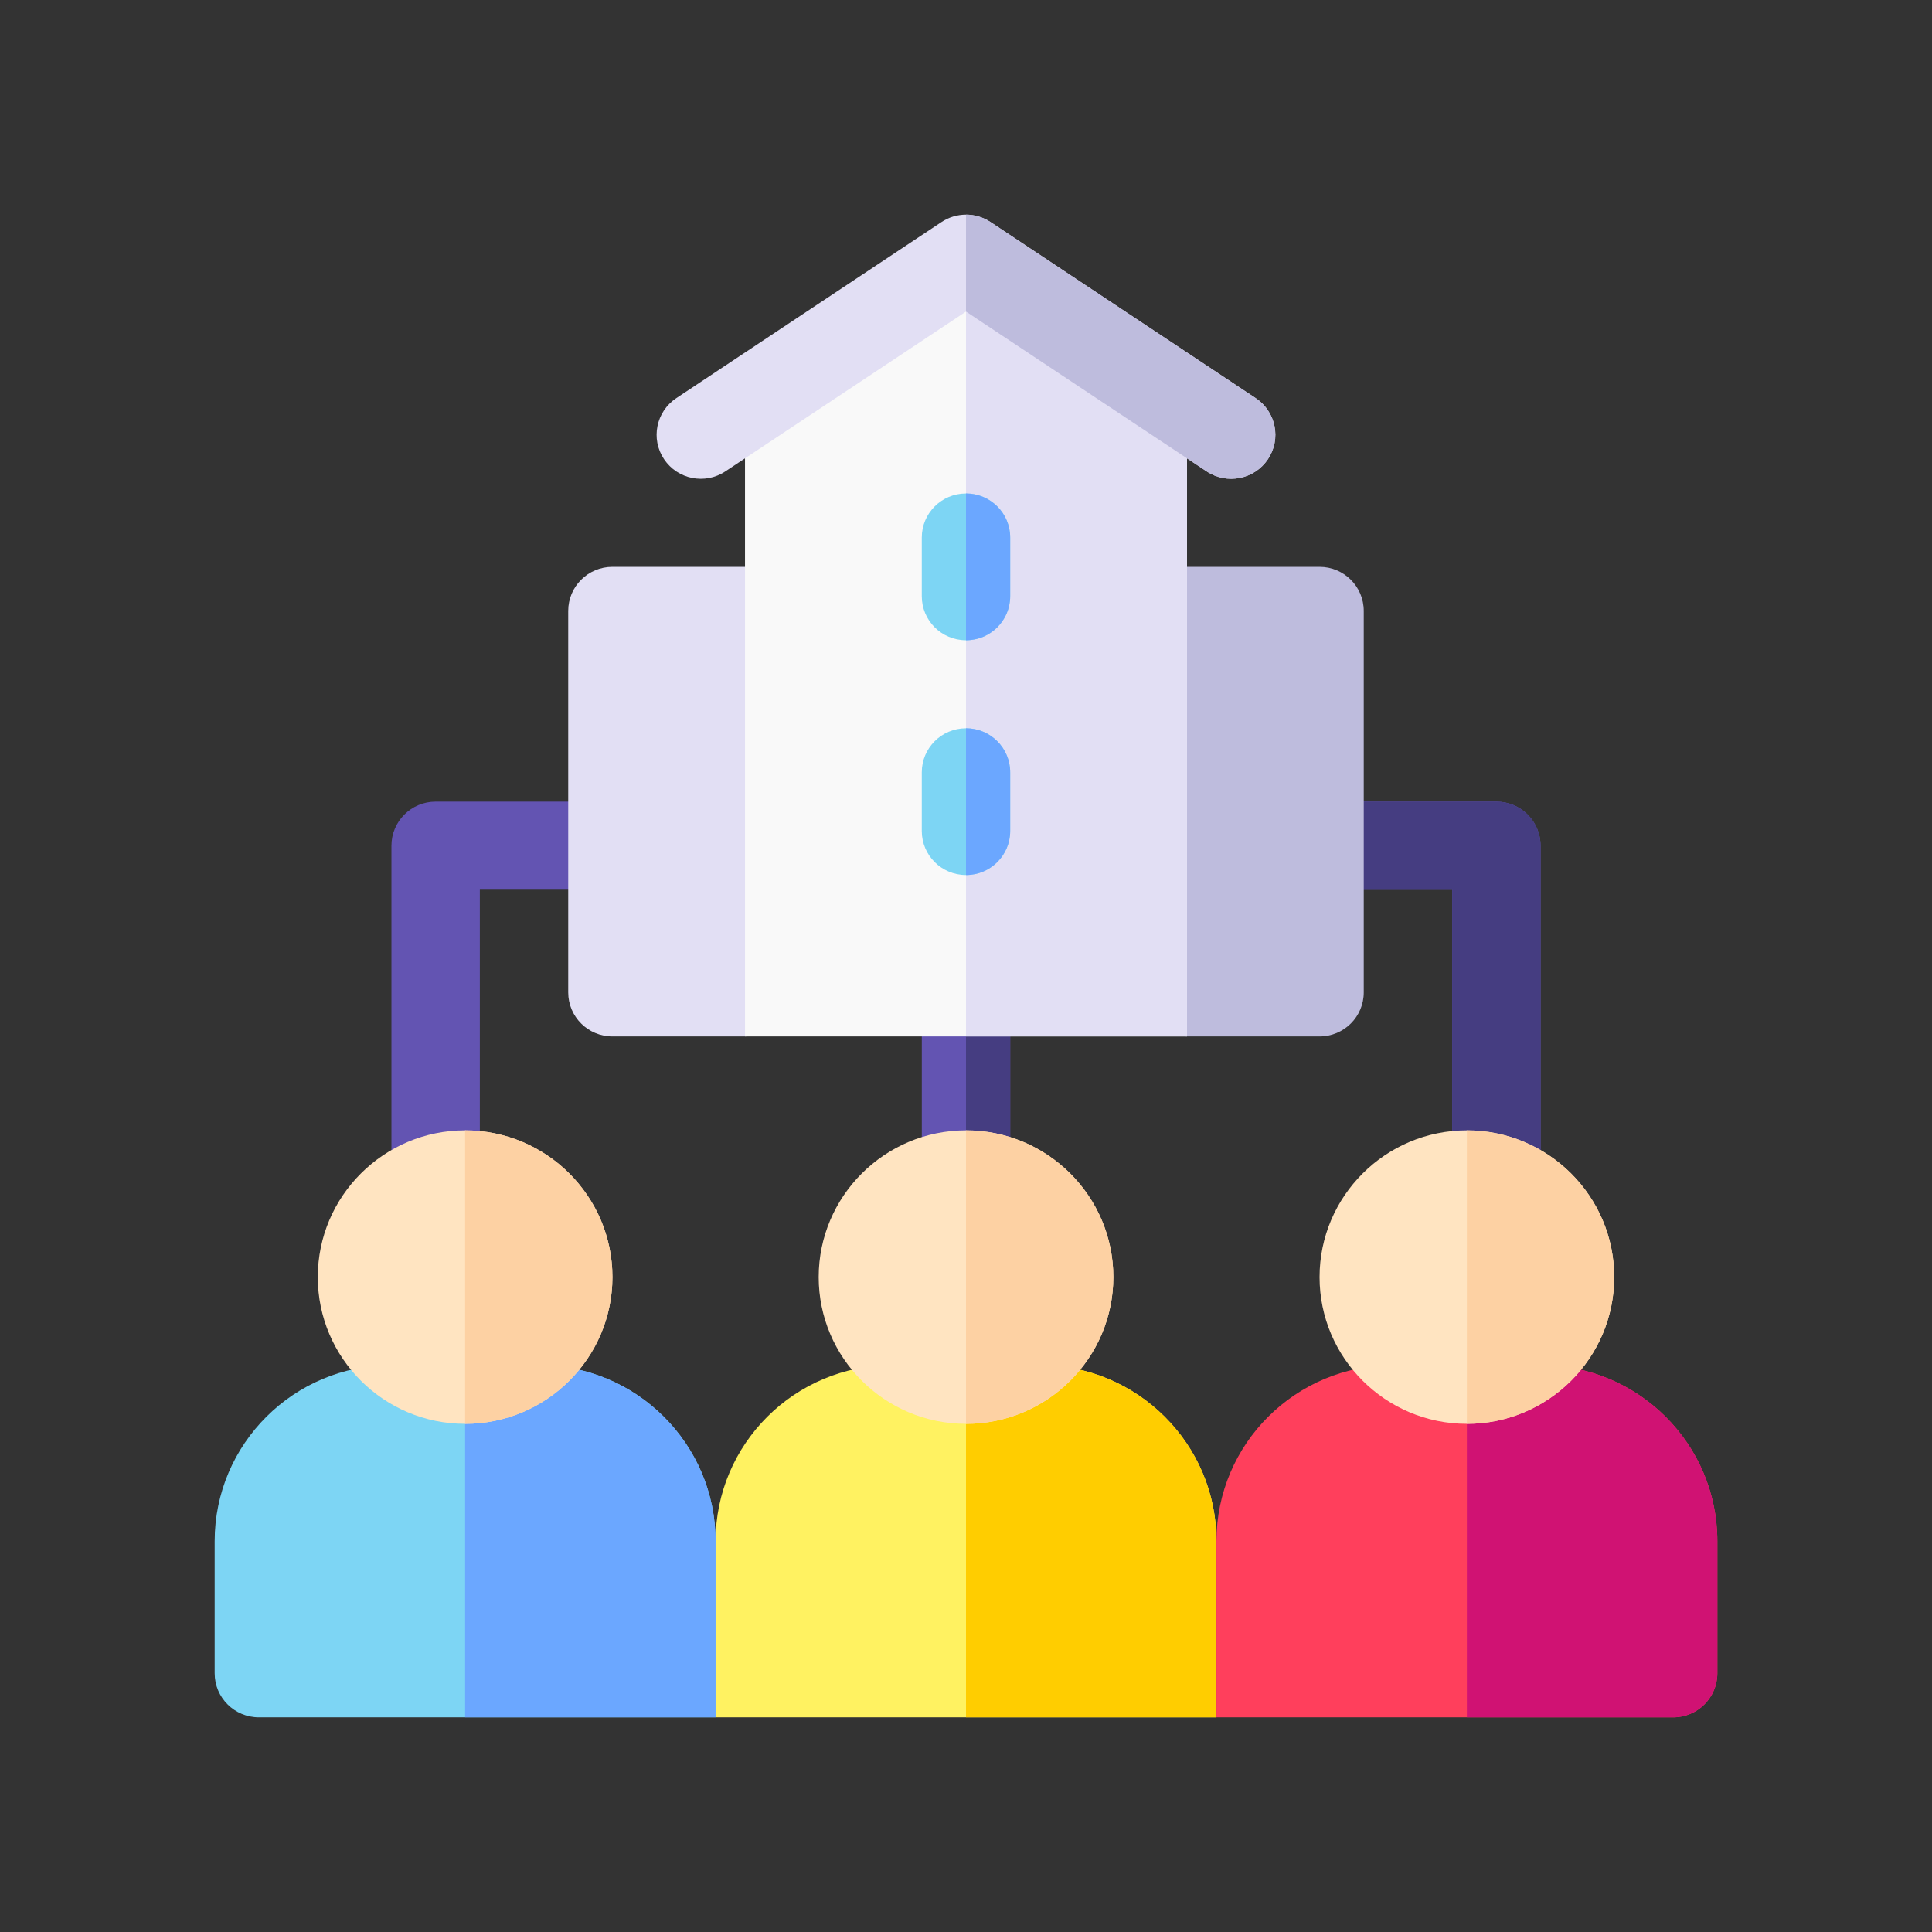 <?xml version="1.0" encoding="UTF-8"?>
<svg width="72px" height="72px" viewBox="0 0 72 72" version="1.1" xmlns="http://www.w3.org/2000/svg" xmlns:xlink="http://www.w3.org/1999/xlink">
    <rect x="0" y="0" width="72" height="72" fill="#333333" stroke="none"/>
    <title>MDOs onboarded</title>
    <g id="Icons-" stroke="none" stroke-width="1" fill="none" fill-rule="evenodd">
        <g id="Dashboard-icons-" transform="translate(-66, -639)">
            <g id="MDOs-onboarded" transform="translate(66, 639)">
                <rect id="Rectangle" fill="#FFFFFF" opacity="0" x="0" y="0" width="72" height="72"></rect>
                <g id="icon" transform="translate(8, 8)" fill-rule="nonzero">
                    <path d="M47.765,21.875 L8.235,21.875 C7.326,21.875 6.588,22.61 6.588,23.516 L6.588,36.372 C6.588,37.278 7.326,38.013 8.235,38.013 C9.145,38.013 9.882,37.278 9.882,36.372 L9.882,25.156 L26.353,25.156 L26.353,35.766 C26.353,36.672 27.09,37.406 28,37.406 C28.91,37.406 29.647,36.672 29.647,35.766 L29.647,25.156 L46.118,25.156 L46.118,36.372 C46.118,37.278 46.855,38.013 47.765,38.013 C48.674,38.013 49.412,37.278 49.412,36.372 L49.412,23.516 C49.412,22.61 48.674,21.875 47.765,21.875 Z" id="Path" fill="#6354B2"></path>
                    <path d="M47.765,21.875 L28,21.875 L28,37.406 C28.91,37.406 29.647,36.672 29.647,35.766 L29.647,25.156 L46.118,25.156 L46.118,36.372 C46.118,37.278 46.855,38.013 47.765,38.013 C48.674,38.013 49.412,37.278 49.412,36.372 L49.412,23.516 C49.412,22.61 48.674,21.875 47.765,21.875 Z" id="Path" fill="#453D81"></path>
                    <g id="Group" transform="translate(0, 34.125)">
                        <g transform="translate(18.667, 0)" id="Path">
                            <path d="M18.667,21.875 L0,21.875 L0,15.312 C0,11.688 2.95,8.75 6.588,8.75 L12.078,8.75 C15.717,8.75 18.667,11.688 18.667,15.312 L18.667,21.875 Z" fill="#FFF261"></path>
                            <path d="M9.333,21.875 L18.667,21.875 L18.667,15.312 C18.667,11.688 15.717,8.75 12.078,8.75 L9.333,8.75 L9.333,21.875 Z" fill="#FFCD00"></path>
                            <path d="M9.333,10.938 C6.306,10.938 3.843,8.484 3.843,5.469 C3.843,2.453 6.306,0 9.333,0 C12.361,0 14.824,2.453 14.824,5.469 C14.824,8.484 12.361,10.938 9.333,10.938 Z" fill="#FFE4C1"></path>
                            <path d="M9.333,0 L9.333,10.938 C12.361,10.938 14.824,8.484 14.824,5.469 C14.824,2.453 12.361,0 9.333,0 Z" fill="#FDD1A3"></path>
                        </g>
                        <g transform="translate(37.333, 0)" id="Path">
                            <path d="M17.02,21.875 L0,21.875 L0,15.312 C0,11.688 2.95,8.75 6.588,8.75 L12.078,8.75 C15.717,8.75 18.667,11.688 18.667,15.312 L18.667,20.234 C18.667,21.14 17.929,21.875 17.02,21.875 Z" fill="#FF3F5C"></path>
                            <path d="M9.333,21.875 L17.02,21.875 C17.929,21.875 18.667,21.14 18.667,20.234 L18.667,15.312 C18.667,11.688 15.717,8.75 12.078,8.75 L9.333,8.75 L9.333,21.875 Z" fill="#D01273"></path>
                            <path d="M9.333,10.938 C6.306,10.938 3.843,8.484 3.843,5.469 C3.843,2.453 6.306,0 9.333,0 C12.361,0 14.824,2.453 14.824,5.469 C14.824,8.484 12.361,10.938 9.333,10.938 Z" fill="#FFE4C1"></path>
                            <path d="M9.333,0 L9.333,10.938 C12.361,10.938 14.824,8.484 14.824,5.469 C14.824,2.453 12.361,0 9.333,0 Z" fill="#FDD1A3"></path>
                        </g>
                        <g id="Path">
                            <path d="M18.667,21.875 L1.647,21.875 C0.737,21.875 0,21.14 0,20.234 L0,15.312 C0,11.688 2.95,8.75 6.588,8.75 L12.078,8.75 C15.717,8.75 18.667,11.688 18.667,15.312 L18.667,21.875 Z" fill="#7DD5F4"></path>
                            <path d="M9.333,21.875 L18.667,21.875 L18.667,15.312 C18.667,11.688 15.717,8.75 12.078,8.75 L9.333,8.75 L9.333,21.875 Z" fill="#6BA7FF"></path>
                            <path d="M9.333,10.938 C6.306,10.938 3.843,8.484 3.843,5.469 C3.843,2.453 6.306,0 9.333,0 C12.361,0 14.824,2.453 14.824,5.469 C14.824,8.484 12.361,10.938 9.333,10.938 Z" fill="#FFE4C1"></path>
                            <path d="M9.333,0 L9.333,10.938 C12.361,10.938 14.824,8.484 14.824,5.469 C14.824,2.453 12.361,0 9.333,0 Z" fill="#FDD1A3"></path>
                        </g>
                    </g>
                    <g id="Group" transform="translate(13.176, 0)">
                        <path d="M28,30.625 L23.059,30.625 C22.149,30.625 19.765,29.89 19.765,28.984 L19.765,14.766 C19.765,13.859 20.502,13.125 21.412,13.125 L28,13.125 C28.91,13.125 29.647,13.859 29.647,14.766 L29.647,28.984 C29.647,29.89 28.91,30.625 28,30.625 Z" id="Path" fill="#BEBCDD"></path>
                        <path d="M6.588,30.625 L1.647,30.625 C0.737,30.625 0,29.89 0,28.984 L0,14.766 C0,13.859 0.737,13.125 1.647,13.125 L8.235,13.125 C9.145,13.125 9.882,13.859 9.882,14.766 L9.882,28.984 C9.882,29.89 7.498,30.625 6.588,30.625 Z" id="Path" fill="#E2DFF4"></path>
                        <polygon id="Path" fill="#F9F9F9" points="23.059 30.625 6.588 30.625 6.588 6.231 14.824 0.762 23.059 6.231"></polygon>
                        <polygon id="Path" fill="#E2DFF4" points="23.059 6.231 14.824 0.762 14.824 30.625 23.059 30.625"></polygon>
                        <path d="M23.792,9.568 L14.824,3.612 L5.855,9.568 C5.098,10.071 4.075,9.867 3.571,9.113 C3.066,8.359 3.271,7.341 4.028,6.838 L13.91,0.276 C14.463,-0.092 15.184,-0.092 15.737,0.276 L25.62,6.838 C26.376,7.341 26.581,8.359 26.076,9.113 C25.572,9.867 24.549,10.071 23.792,9.568 L23.792,9.568 Z" id="Path" fill="#E2DFF4"></path>
                        <g transform="translate(13.176, 10.391)" fill="#7DD5F4" id="Path">
                            <path d="M1.647,5.469 C0.737,5.469 0,4.734 0,3.828 L0,1.641 C0,0.735 0.737,0 1.647,0 C2.557,0 3.294,0.735 3.294,1.641 L3.294,3.828 C3.294,4.734 2.557,5.469 1.647,5.469 Z"></path>
                            <path d="M1.647,14.219 C0.737,14.219 0,13.484 0,12.578 L0,10.391 C0,9.485 0.737,8.75 1.647,8.75 C2.557,8.75 3.294,9.485 3.294,10.391 L3.294,12.578 C3.294,13.484 2.557,14.219 1.647,14.219 Z"></path>
                        </g>
                    </g>
                    <g id="Group" transform="translate(28, 0)">
                        <path d="M10.796,6.838 L0.914,0.276 C0.637,0.092 0.319,-1.94289029e-16 0,-1.94289029e-16 L0,3.612 L8.969,9.568 C9.726,10.071 10.748,9.867 11.253,9.113 C11.757,8.359 11.553,7.341 10.796,6.838 L10.796,6.838 Z" id="Path" fill="#BEBCDD"></path>
                        <g transform="translate(0, 10.391)" fill="#6BA7FF" id="Path">
                            <path d="M1.647,3.828 L1.647,1.641 C1.647,0.735 0.91,0 0,0 L0,5.469 C0.91,5.469 1.647,4.734 1.647,3.828 Z"></path>
                            <path d="M1.647,12.578 L1.647,10.391 C1.647,9.485 0.91,8.75 0,8.75 L0,14.219 C0.91,14.219 1.647,13.484 1.647,12.578 Z"></path>
                        </g>
                    </g>
                </g>
            </g>
        </g>
    </g>
</svg>